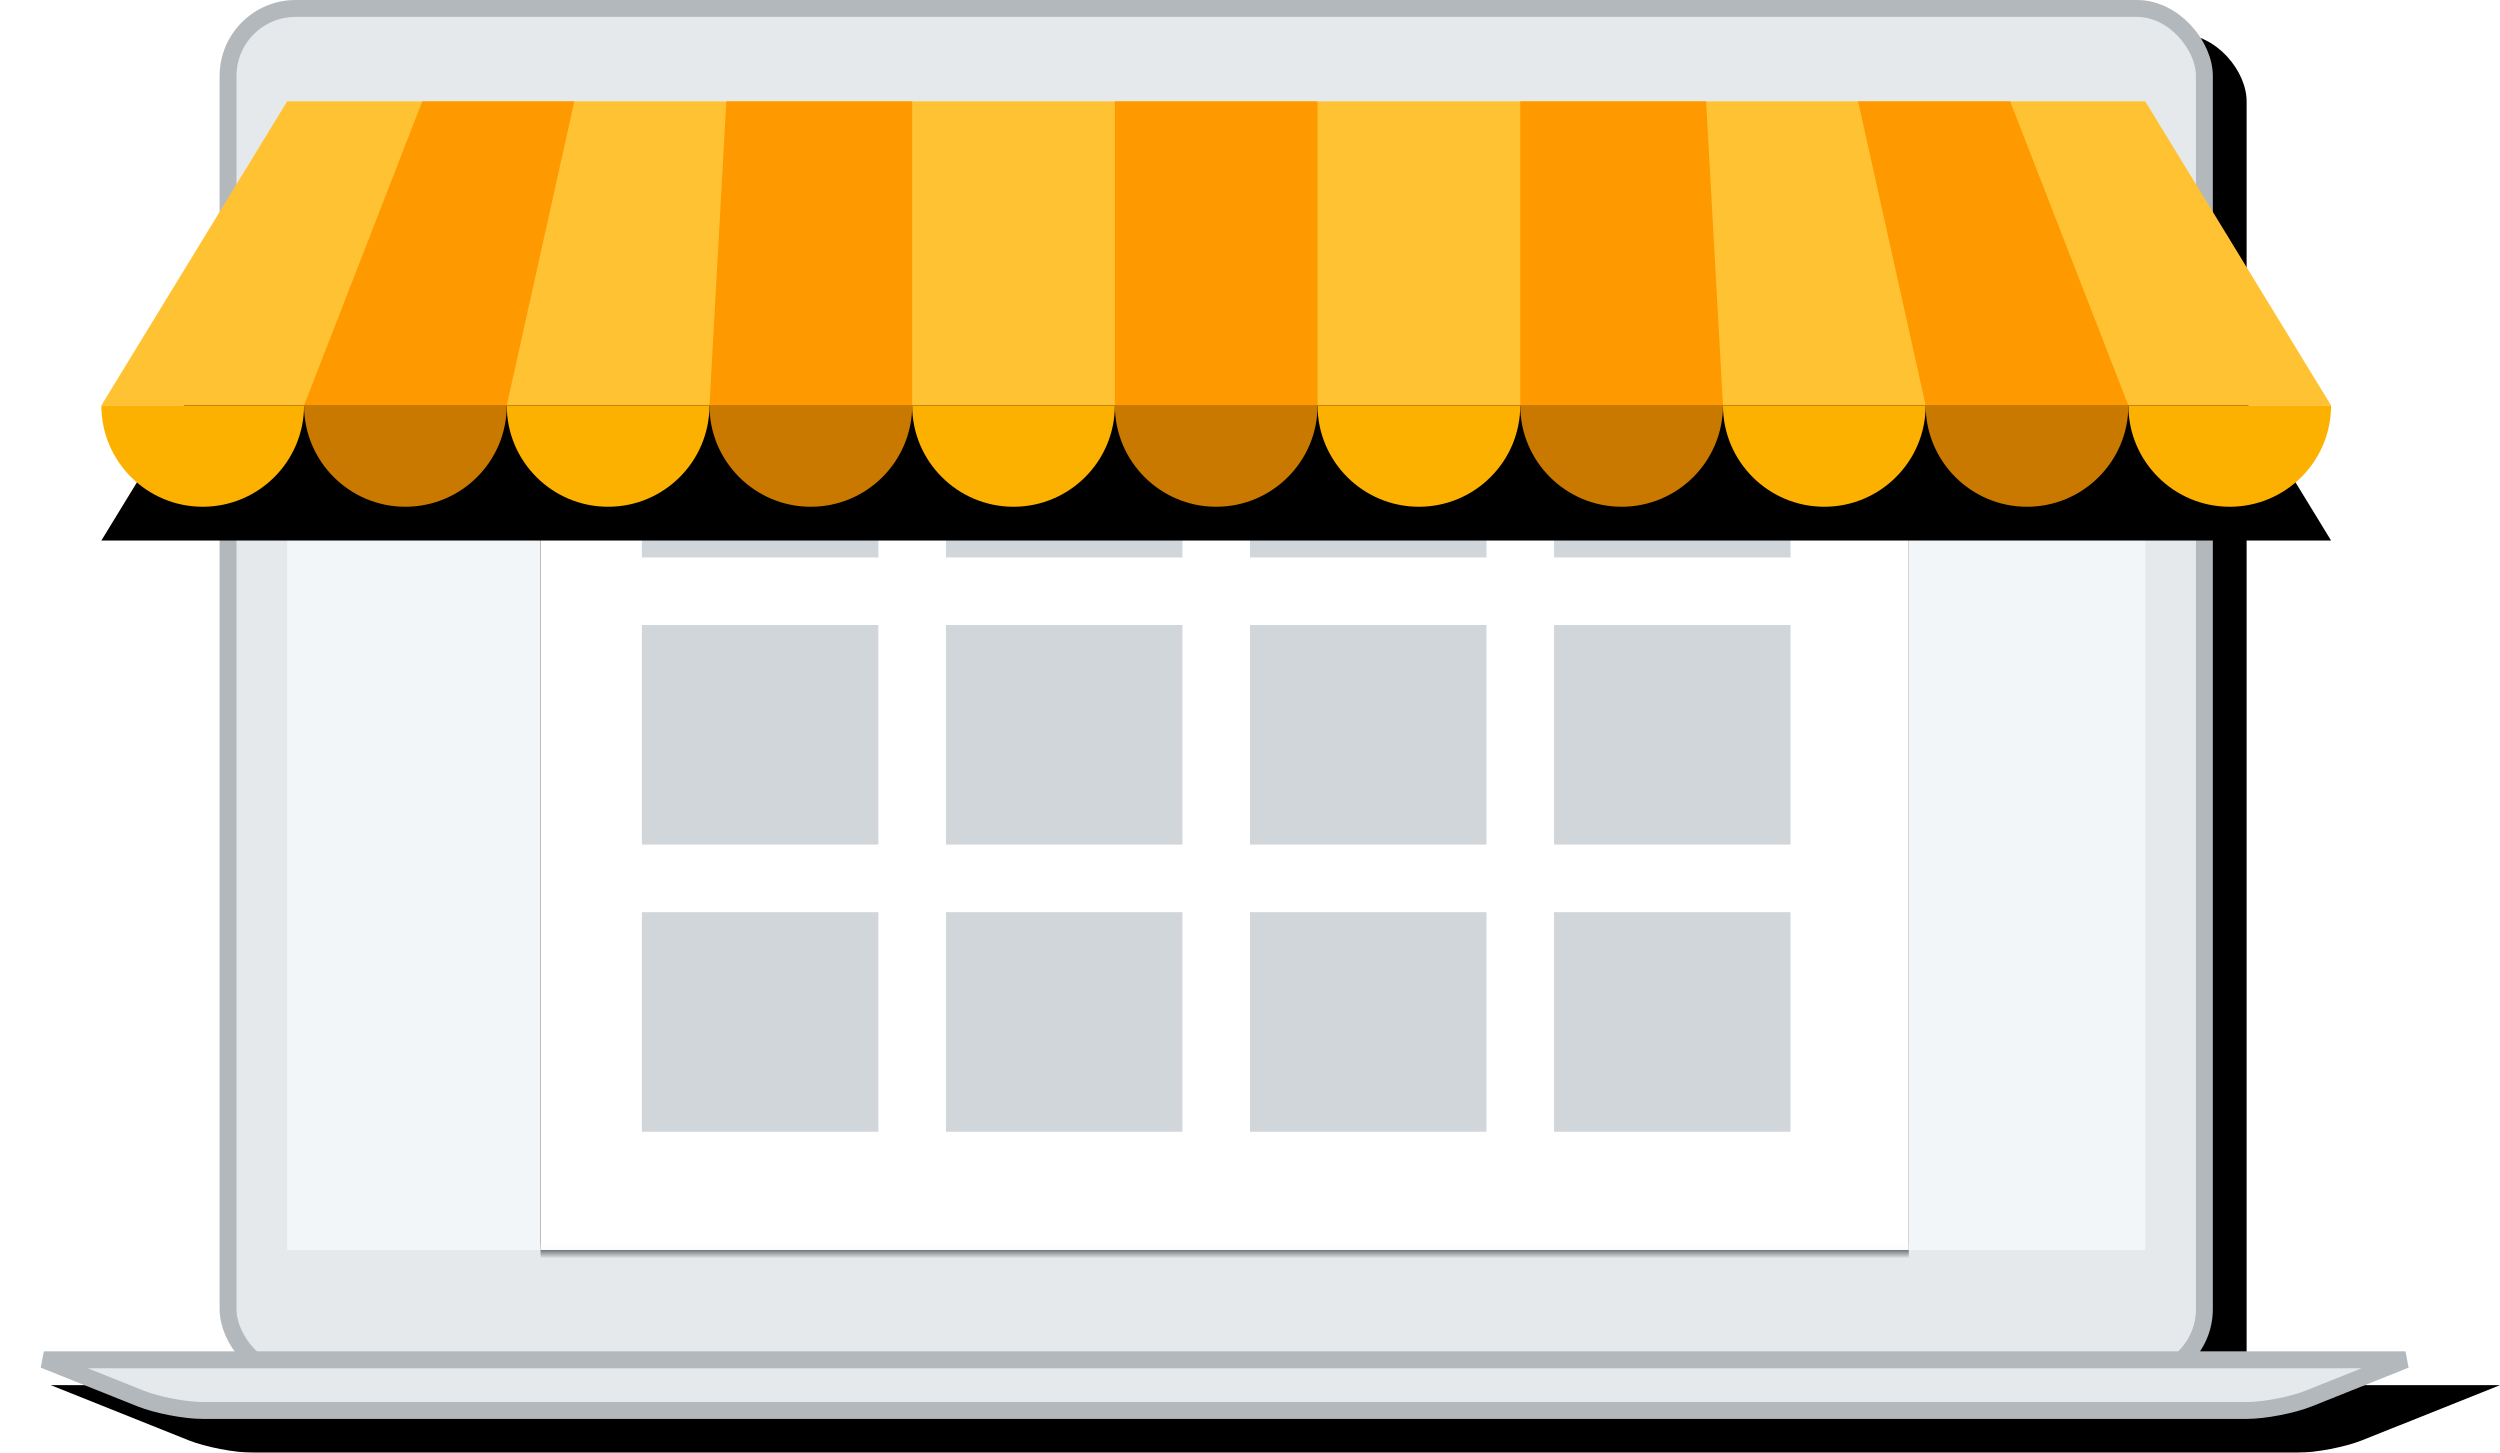 <?xml version="1.0" encoding="UTF-8"?>
<svg width="148px" height="86px" viewBox="0 0 148 86" version="1.1" xmlns="http://www.w3.org/2000/svg" xmlns:xlink="http://www.w3.org/1999/xlink">
    <!-- Generator: sketchtool 50.2 (55047) - http://www.bohemiancoding.com/sketch -->
    <title>A8C472E8-BFE7-49DF-8567-04F85C6C1EE5</title>
    <desc>Created with sketchtool.</desc>
    <defs>
        <rect id="path-1" x="13" y="0" width="118" height="82" rx="4"></rect>
        <filter x="-0.8%" y="-1.2%" width="103.4%" height="104.9%" filterUnits="objectBoundingBox" id="filter-2">
            <feOffset dx="2" dy="2" in="SourceAlpha" result="shadowOffsetOuter1"></feOffset>
            <feComposite in="shadowOffsetOuter1" in2="SourceAlpha" operator="out" result="shadowOffsetOuter1"></feComposite>
            <feColorMatrix values="0 0 0 0 0   0 0 0 0 0   0 0 0 0 0  0 0 0 0.043 0" type="matrix" in="shadowOffsetOuter1"></feColorMatrix>
        </filter>
        <path d="M0,80 L145,80 L136.857,83.257 C135.832,83.667 134.101,84 132.999,84 L12.001,84 C10.896,84 9.165,83.666 8.143,83.257 L0,80 Z" id="path-3"></path>
        <filter x="-1.0%" y="-37.5%" width="104.1%" height="225.0%" filterUnits="objectBoundingBox" id="filter-4">
            <feOffset dx="3" dy="2" in="SourceAlpha" result="shadowOffsetOuter1"></feOffset>
            <feComposite in="shadowOffsetOuter1" in2="SourceAlpha" operator="out" result="shadowOffsetOuter1"></feComposite>
            <feColorMatrix values="0 0 0 0 0   0 0 0 0 0   0 0 0 0 0  0 0 0 0.043 0" type="matrix" in="shadowOffsetOuter1"></feColorMatrix>
        </filter>
        <rect id="path-5" x="0" y="0" width="110" height="68"></rect>
        <rect id="path-7" x="15" y="8" width="81" height="60"></rect>
        <filter x="-8.6%" y="-8.3%" width="117.3%" height="123.3%" filterUnits="objectBoundingBox" id="filter-8">
            <feOffset dx="0" dy="2" in="SourceAlpha" result="shadowOffsetOuter1"></feOffset>
            <feGaussianBlur stdDeviation="2" in="shadowOffsetOuter1" result="shadowBlurOuter1"></feGaussianBlur>
            <feColorMatrix values="0 0 0 0 0   0 0 0 0 0   0 0 0 0 0  0 0 0 0.058 0" type="matrix" in="shadowBlurOuter1"></feColorMatrix>
        </filter>
        <polygon id="path-9" points="17 6 127 6 138 24 6 24"></polygon>
        <filter x="-8.7%" y="-36.1%" width="117.4%" height="244.4%" filterUnits="objectBoundingBox" id="filter-10">
            <feOffset dx="0" dy="8" in="SourceAlpha" result="shadowOffsetOuter1"></feOffset>
            <feGaussianBlur stdDeviation="2.5" in="shadowOffsetOuter1" result="shadowBlurOuter1"></feGaussianBlur>
            <feColorMatrix values="0 0 0 0 0   0 0 0 0 0   0 0 0 0 0  0 0 0 0.167 0" type="matrix" in="shadowBlurOuter1"></feColorMatrix>
        </filter>
    </defs>
    <g id="Page-1" stroke="none" stroke-width="1" fill="none" fill-rule="evenodd">
        <g id="Welcome-email" transform="translate(-428, -925)">
            <g id="Content" transform="translate(428, 765)">
                <g id="Marketplace" transform="translate(0, 160)">
                    <g id="marketplace-icon">
                        <g id="Rectangle-89">
                            <use fill="black" fill-opacity="1" filter="url(#filter-2)" xlink:href="#path-1"></use>
                            <rect stroke="#B3B8BD" stroke-width="1" stroke-linejoin="square" fill="#E6E9EC" fill-rule="evenodd" x="13.5" y="0.5" width="117" height="81" rx="4"></rect>
                        </g>
                        <g id="Rectangle-91">
                            <use fill="black" fill-opacity="1" filter="url(#filter-4)" xlink:href="#path-3"></use>
                            <path stroke="#B3B8BD" stroke-width="1" d="M2.596,80.5 L8.328,82.793 C9.293,83.179 10.961,83.5 12.001,83.5 L132.999,83.5 C134.038,83.5 135.706,83.179 136.672,82.793 L142.404,80.5 L2.596,80.5 Z" stroke-linejoin="square" fill="#E6E9EC" fill-rule="evenodd"></path>
                        </g>
                        <g id="Rectangle-90-+-Rectangle-243" transform="translate(17, 6)">
                            <mask id="mask-6" fill="white">
                                <use xlink:href="#path-5"></use>
                            </mask>
                            <use id="Mask" fill="#F3F6F8" xlink:href="#path-5"></use>
                            <g id="Rectangle-243" mask="url(#mask-6)">
                                <use fill="black" fill-opacity="1" filter="url(#filter-8)" xlink:href="#path-7"></use>
                                <use fill="#FFFFFF" fill-rule="evenodd" xlink:href="#path-7"></use>
                            </g>
                        </g>
                        <g id="Group" transform="translate(38, 20)" fill="#D1D6DB">
                            <rect id="Rectangle-247" x="0" y="34" width="14" height="13"></rect>
                            <rect id="Rectangle-247-Copy" x="18" y="34" width="14" height="13"></rect>
                            <rect id="Rectangle-247-Copy-2" x="36" y="34" width="14" height="13"></rect>
                            <rect id="Rectangle-247-Copy-3" x="54" y="34" width="14" height="13"></rect>
                            <rect id="Rectangle-247-Copy-15" x="0" y="17" width="14" height="13"></rect>
                            <rect id="Rectangle-247-Copy-14" x="18" y="17" width="14" height="13"></rect>
                            <rect id="Rectangle-247-Copy-13" x="36" y="17" width="14" height="13"></rect>
                            <rect id="Rectangle-247-Copy-12" x="54" y="17" width="14" height="13"></rect>
                            <rect id="Rectangle-247-Copy-19" x="0" y="0" width="14" height="13"></rect>
                            <rect id="Rectangle-247-Copy-18" x="18" y="0" width="14" height="13"></rect>
                            <rect id="Rectangle-247-Copy-17" x="36" y="0" width="14" height="13"></rect>
                            <rect id="Rectangle-247-Copy-16" x="54" y="0" width="14" height="13"></rect>
                        </g>
                        <g id="Rectangle-284-Copy">
                            <use fill="black" fill-opacity="1" filter="url(#filter-10)" xlink:href="#path-9"></use>
                            <use fill="#FFC233" fill-rule="evenodd" xlink:href="#path-9"></use>
                        </g>
                        <g id="Group-Copy" transform="translate(6, 6)">
                            <path d="M120,18 L132,18 C132,21.314 129.314,24 126,24 C122.686,24 120,21.314 120,18 Z" id="Oval-68-Copy-10" fill="#FCB100"></path>
                            <path d="M108,18 L120,18 C120,21.314 117.314,24 114,24 C110.686,24 108,21.314 108,18 Z" id="Oval-68-Copy-11" fill="#C97900"></path>
                            <path d="M96,18 L108,18 C108,21.314 105.314,24 102,24 C98.686,24 96,21.314 96,18 Z" id="Oval-68-Copy-12" fill="#FCB100"></path>
                            <path d="M84,18 L96,18 C96,21.314 93.314,24 90,24 C86.686,24 84,21.314 84,18 Z" id="Oval-68-Copy-13" fill="#C97900"></path>
                            <path d="M72,18 L84,18 C84,21.314 81.314,24 78,24 C74.686,24 72,21.314 72,18 Z" id="Oval-68-Copy-14" fill="#FCB100"></path>
                            <path d="M60,18 L72,18 C72,21.314 69.314,24 66,24 C62.686,24 60,21.314 60,18 Z" id="Oval-68-Copy-15" fill="#C97900"></path>
                            <path d="M48,18 L60,18 C60,21.314 57.314,24 54,24 C50.686,24 48,21.314 48,18 Z" id="Oval-68-Copy-16" fill="#FCB100"></path>
                            <path d="M36,18 L48,18 C48,21.314 45.314,24 42,24 C38.686,24 36,21.314 36,18 Z" id="Oval-68-Copy-17" fill="#C97900"></path>
                            <path d="M24,18 L36,18 C36,21.314 33.314,24 30,24 C26.686,24 24,21.314 24,18 Z" id="Oval-68-Copy-18" fill="#FCB100"></path>
                            <path d="M12,18 L24,18 C24,21.314 21.314,24 18,24 C14.686,24 12,21.314 12,18 Z" id="Oval-68-Copy-19" fill="#C97900"></path>
                            <path d="M0,18 L12,18 C12,21.314 9.314,24 6,24 C2.686,24 0,21.314 0,18 Z" id="Oval-68-Copy-20" fill="#FCB100"></path>
                            <polygon id="Rectangle-289-Copy" fill="#FF9900" points="19 0 28 0 24 18 12 18"></polygon>
                            <polygon id="Rectangle-289-Copy-3" fill="#FF9900" points="37 0 48 0 48 18 36 18"></polygon>
                            <polygon id="Rectangle-289-Copy-8" fill="#FF9900" transform="translate(112, 9) scale(-1, 1) translate(-112, -9) " points="111 0 120 0 116 18 104 18"></polygon>
                            <polygon id="Rectangle-289-Copy-6" fill="#FF9900" transform="translate(90, 9) scale(-1, 1) translate(-90, -9) " points="85 0 96 0 96 18 84 18"></polygon>
                            <rect id="Rectangle-289-Copy-10" fill="#FF9900" transform="translate(66, 9) scale(-1, 1) translate(-66, -9) " x="60" y="0" width="12" height="18"></rect>
                        </g>
                    </g>
                </g>
            </g>
        </g>
    </g>
</svg>